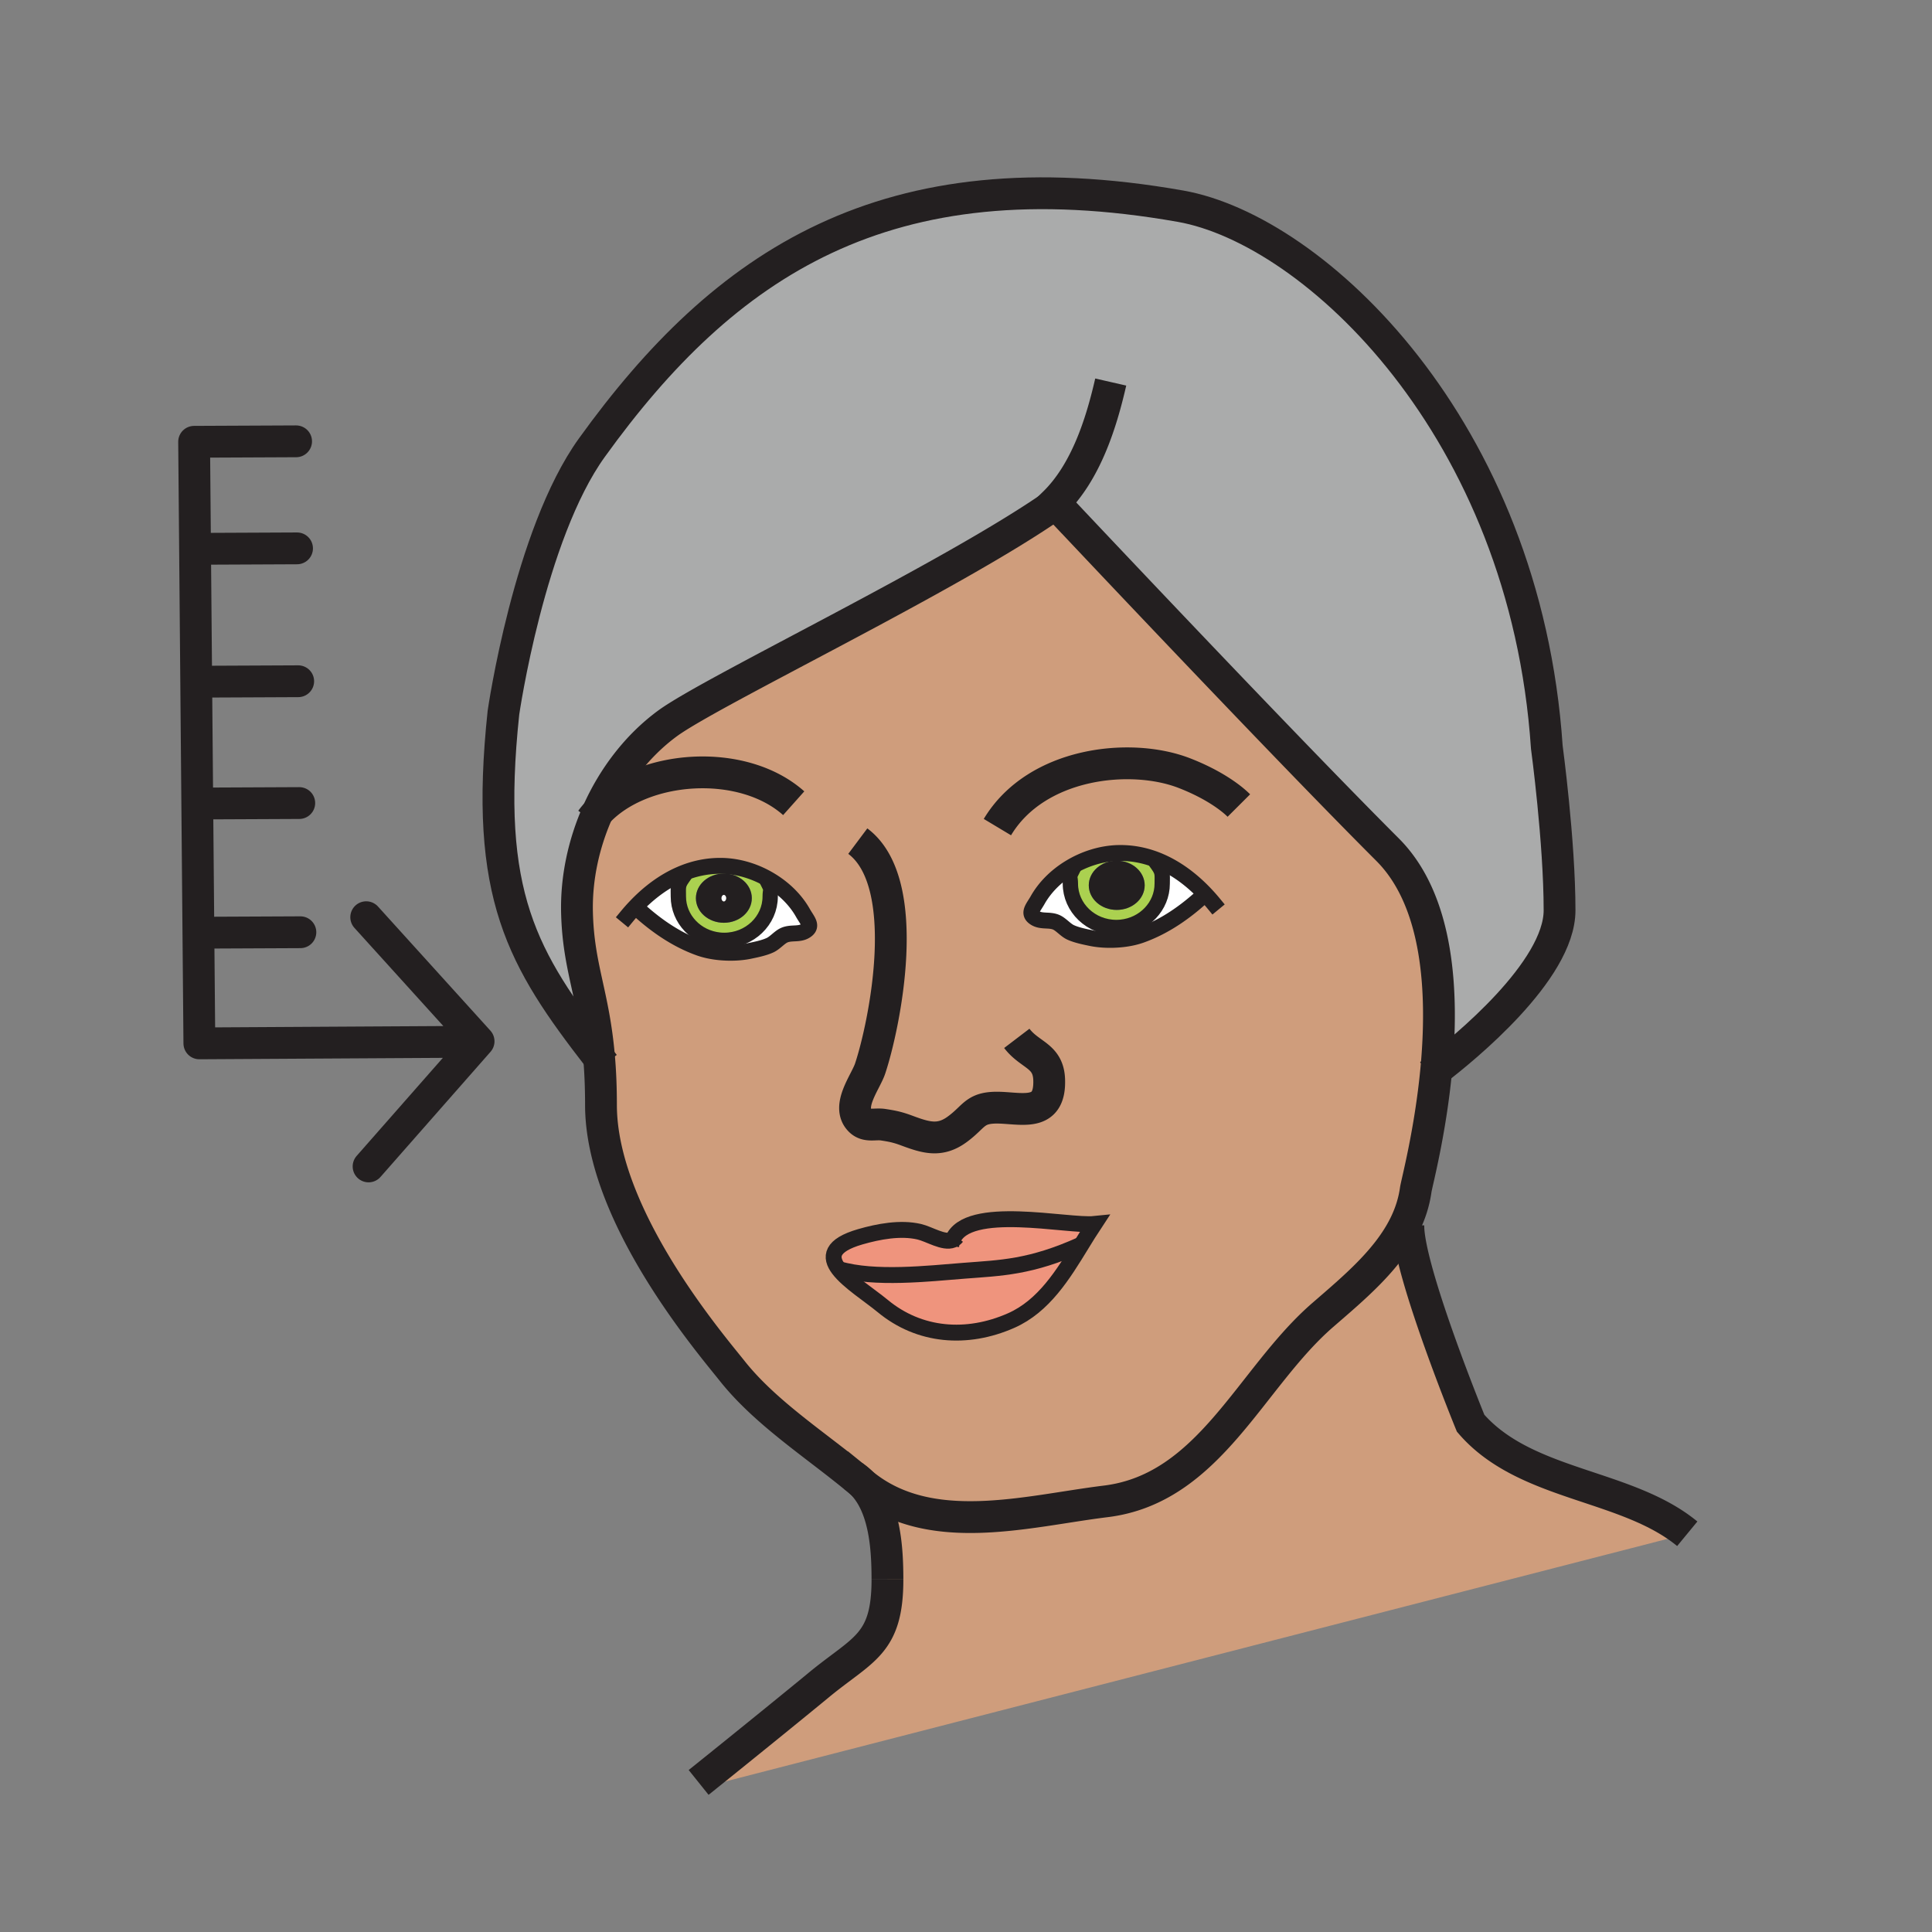 <?xml version="1.0"?><svg xmlns="http://www.w3.org/2000/svg" width="850.394" height="850.394" viewBox="0 0 850.394 850.394" overflow="visible"><rect x="0" y="0" width="850.394" height="850.394" fill="#808080" stroke="none"/><path d="M742.67 675.11L312 786l-4.49-1.44c23.79-19.079 46.39-37.51 52.89-42.88 19.42-16.04 30.22-17.62 30.22-46.449 0-13.58-1.05-32.101-11.3-42.41 29.65 24.77 72.92 12.25 107.31 8.04 45.91-5.591 63.68-54.41 95.63-82.08 13.78-11.94 28.54-24.24 36.15-39.811l1.49.271c-.32 19.46 27.409 87.2 27.409 87.2 23.981 27.849 68.511 26.549 95.361 48.669z" fill="#cf9d7c" class="aac-skin-fill"></path><path d="M467.54 224.81c-1.88-2-2.9-3.09-2.9-3.09-.13.09-.27.19-.409.29-45.25 31.69-150.96 82.13-170.4 96.4-13.3 9.76-23.88 23.61-30.79 39.15-6.18 13.92-9.43 29.2-9.06 44.13.59 24.36 7.37 35.86 9.74 64.06-33.84-43.7-50.68-71.51-42.12-152.08 0 0 11.29-78.28 38.92-116.63 58.27-80.87 129.33-129.18 259.1-106.28 58.84 10.39 151.82 97.67 161.229 238.13 0 0 5.61 41.47 5.61 71.81 0 26.75-42.46 61.16-54.28 70.22 3.15-33.32 1.34-74.16-21.39-96.9-44.48-44.49-126.78-131.73-143.25-149.21z" fill="#aaabab" class="aac-hair-fill"></path><path d="M530.45 393.46c-5.76-6.07-12.46-11.17-19.95-14.38-5.66-2.42-11.78-3.76-18.28-3.62-7.479.18-15.1 2.61-21.62 6.65-5.77 3.57-10.67 8.4-13.869 14.06-1.931 3.43-4.5 5.81-1.11 7.9 2.88 1.79 6.36.52 9.45 1.95 2.069.98 3.96 3.36 6.17 4.38 2.64 1.21 6.149 1.92 9 2.51 4.13.85 9.05 1.02 13.72.5 2.95-.32 5.79-.93 8.28-1.82 10.609-3.78 19.81-10.35 27.77-17.72l.439-.41zm-266.73 72.29c-2.37-28.2-9.15-39.7-9.74-64.06-.37-14.93 2.88-30.21 9.06-44.13 6.91-15.54 17.49-29.39 30.79-39.15 19.44-14.27 125.15-64.71 170.4-96.4.68 1.43 1.779 2.37 3.31 2.8 16.47 17.48 98.77 104.72 143.25 149.21 22.729 22.74 24.54 63.58 21.39 96.9-2.62 27.521-8.609 49.91-9.02 52.75-.76 5.46-2.42 10.53-4.75 15.3-7.61 15.57-22.37 27.87-36.15 39.811-31.95 27.67-49.72 76.489-95.63 82.08-34.39 4.21-77.66 16.729-107.31-8.04a23.19 23.19 0 0 0-3.73-3.09.437.437 0 0 1-.07-.061c-17.8-14.51-39.02-28.33-53.25-46.25-9.54-12.01-57.74-68.22-57.74-117.07 0-7.82-.3-14.59-.81-20.6zm15.98-66.63l.44.41c7.97 7.37 17.16 13.95 27.78 17.73 2.49.88 5.34 1.49 8.28 1.81 4.67.52 9.59.35 13.71-.5 2.85-.6 6.36-1.3 9-2.52 2.21-1.01 4.1-3.4 6.18-4.37 3.09-1.43 6.57-.16 9.44-1.95 3.4-2.09.83-4.47-1.11-7.9-3.19-5.66-8.1-10.49-13.87-14.06-6.52-4.05-14.14-6.48-21.61-6.65-6.51-.14-12.62 1.2-18.28 3.62-7.49 3.2-14.19 8.3-19.96 14.38zm202.03 139.63c-11.78 1.2-56.01-9-62.391 7.01-3.95 1.62-10.38-2.6-14.76-3.6-8.28-1.91-17.89-.09-25.93 2.229-12.92 3.75-13.56 8.851-9.49 14.221 4.23 5.56 13.49 11.39 19.44 16.3 16.07 13.28 36.97 14.97 56.48 6.35 14.4-6.37 22.9-20.3 30.99-33.51 1.891-3.07 3.751-6.11 5.661-9z" fill="#cf9d7c" class="aac-skin-fill"></path><path d="M530.45 393.46l-.44.41c-7.96 7.37-17.16 13.94-27.77 17.72-2.49.89-5.33 1.5-8.28 1.82l-.54-5.26c10.19-.99 18.14-9.22 18.14-19.2 0-4 .381-5.03-1.8-8.11l.74-1.76c7.49 3.21 14.19 8.31 19.95 14.38z" fill="#fff"></path><path d="M509.76 380.84c2.181 3.08 1.8 4.11 1.8 8.11 0 9.98-7.949 18.21-18.14 19.2-.68.07-1.37.1-2.07.1-11.159 0-20.21-8.65-20.21-19.3 0-2.96-.79-2.69.46-5.18l-1-1.66c6.521-4.04 14.141-6.47 21.62-6.65 6.5-.14 12.62 1.2 18.28 3.62l-.74 1.76zm-5.91 8.84c0-5.98-5.51-10.83-12.31-10.83-6.81 0-12.3 4.85-12.3 10.83 0 5.99 5.49 10.83 12.3 10.83 6.8 0 12.31-4.84 12.31-10.83z" fill="#abd150"></path><path d="M491.54 378.85c6.8 0 12.31 4.85 12.31 10.83 0 5.99-5.51 10.83-12.31 10.83-6.81 0-12.3-4.84-12.3-10.83 0-5.98 5.49-10.83 12.3-10.83zm4.42 10.83c0-2.65-1.97-4.8-4.42-4.8-2.43 0-4.41 2.15-4.41 4.8 0 2.66 1.98 4.82 4.41 4.82 2.45 0 4.42-2.16 4.42-4.82z" fill="#231f20"></path><path d="M491.54 384.88c2.45 0 4.42 2.15 4.42 4.8 0 2.66-1.97 4.82-4.42 4.82-2.43 0-4.41-2.16-4.41-4.82 0-2.65 1.98-4.8 4.41-4.8z" fill="#231f20"></path><path d="M493.42 408.15l.54 5.26c-4.67.52-9.59.35-13.72-.5-2.851-.59-6.36-1.3-9-2.51-2.21-1.02-4.101-3.4-6.17-4.38-3.09-1.43-6.57-.16-9.45-1.95-3.39-2.09-.82-4.47 1.11-7.9 3.199-5.66 8.1-10.49 13.869-14.06l1 1.66c-1.25 2.49-.46 2.22-.46 5.18 0 10.65 9.051 19.3 20.21 19.3.701 0 1.391-.03 2.071-.1z" fill="#fff"></path><path d="M419.34 545.76c6.38-16.01 50.61-5.81 62.391-7.01-1.91 2.89-3.771 5.93-5.66 9-22.58 10.2-35.65 10.32-51.64 11.58-15.9 1.25-39.43 3.91-55.26-.73l-.01.011c-4.07-5.37-3.43-10.471 9.49-14.221 8.04-2.319 17.65-4.14 25.93-2.229 4.379.999 10.809 5.219 14.759 3.599z" fill="#ef947d"></path><path d="M476.07 547.75c-8.09 13.21-16.59 27.14-30.99 33.51-19.51 8.62-40.41 6.931-56.48-6.35-5.95-4.91-15.21-10.74-19.44-16.3l.01-.011c15.83 4.641 39.36 1.98 55.26.73 15.99-1.259 29.06-1.379 51.64-11.579z" fill="#ef947d"></path><path d="M353.42 401.83c1.94 3.43 4.51 5.81 1.11 7.9-2.87 1.79-6.35.52-9.44 1.95-2.08.97-3.97 3.36-6.18 4.37-2.64 1.22-6.15 1.92-9 2.52-4.12.85-9.04 1.02-13.71.5l.53-5.26c.68.07 1.37.1 2.07.1 11.16 0 20.21-8.65 20.21-19.3 0-2.96.79-2.69-.46-5.18l1-1.66c5.77 3.57 10.68 8.4 13.87 14.06z" fill="#fff"></path><path d="M317.94 381.12c7.47.17 15.09 2.6 21.61 6.65l-1 1.66c1.25 2.49.46 2.22.46 5.18 0 10.65-9.05 19.3-20.21 19.3-.7 0-1.39-.03-2.07-.1-10.19-.99-18.14-9.22-18.14-19.2 0-4-.38-5.03 1.8-8.11l-.73-1.76c5.66-2.42 11.77-3.76 18.28-3.62zm12.98 14.22c0-5.98-5.5-10.83-12.3-10.83-6.81 0-12.31 4.85-12.31 10.83 0 5.99 5.5 10.83 12.31 10.83 6.8 0 12.3-4.84 12.3-10.83z" fill="#abd150"></path><path d="M318.62 384.51c6.8 0 12.3 4.85 12.3 10.83 0 5.99-5.5 10.83-12.3 10.83-6.81 0-12.31-4.84-12.31-10.83 0-5.98 5.5-10.83 12.31-10.83zm4.4 10.83c0-2.65-1.98-4.81-4.41-4.81-2.45 0-4.42 2.16-4.42 4.81 0 2.66 1.97 4.82 4.42 4.82 2.43 0 4.41-2.16 4.41-4.82z" fill="#231f20"></path><path d="M318.61 390.53c2.43 0 4.41 2.16 4.41 4.81 0 2.66-1.98 4.82-4.41 4.82-2.45 0-4.42-2.16-4.42-4.82 0-2.65 1.97-4.81 4.42-4.81zM316.73 413.81l-.53 5.26c-2.94-.32-5.79-.93-8.28-1.81-10.62-3.78-19.81-10.36-27.78-17.73l-.44-.41c5.77-6.08 12.47-11.18 19.96-14.38l.73 1.76c-2.18 3.08-1.8 4.11-1.8 8.11 0 9.98 7.95 18.21 18.14 19.2z" fill="#fff"></path><g fill="none" stroke="#231f20"><path d="M439.02 364.06c17.08-28.47 58.62-33.01 82.4-23.72 12.75 4.97 20.53 10.87 23.88 14.23M349.36 353.55c-22.62-20.17-66.71-17.08-86.32 4.01a37.48 37.48 0 0 0-2.87 3.45M377.57 370.23c24.8 18.55 11.68 81.37 5.43 100.11-1.99 5.98-10.54 16.57-4.52 22.771 2.91 3 6.65 1.38 10.29 1.949 3.78.591 6.05.971 10.39 2.591 8.39 3.119 14.5 5.01 22.07-.49 8.19-5.94 7.58-10.141 19.67-9.561 10.17.49 21.42 3.36 20.909-12.3-.34-10.78-8.46-10.649-14.25-18.25" stroke-width="14"></path><path d="M418.65 548.51c.12-.99.35-1.91.69-2.75 6.38-16.01 50.61-5.81 62.391-7.01-1.91 2.89-3.771 5.93-5.66 9-8.09 13.21-16.59 27.14-30.99 33.51-19.51 8.62-40.41 6.931-56.48-6.35-5.95-4.91-15.21-10.74-19.44-16.3-4.07-5.37-3.43-10.471 9.49-14.221 8.04-2.319 17.65-4.14 25.93-2.229 4.38 1 10.81 5.22 14.76 3.6.67-.27 1.26-.71 1.77-1.35" stroke-width="7"></path><path d="M369.17 558.6c15.83 4.641 39.36 1.98 55.26.73 15.99-1.26 29.06-1.38 51.64-11.58" stroke-width="7"></path><path d="M375.59 649.73a23.19 23.19 0 0 1 3.73 3.09c10.25 10.31 11.3 28.83 11.3 42.41M375.44 649.62c.03.02.06.04.08.05" stroke-width="14"></path><path d="M467.54 224.81c16.47 17.48 98.77 104.72 143.25 149.21 22.729 22.74 24.54 63.58 21.39 96.9-2.62 27.521-8.609 49.91-9.02 52.75-.76 5.46-2.42 10.53-4.75 15.3-7.61 15.57-22.37 27.87-36.15 39.811-31.95 27.67-49.72 76.489-95.63 82.08-34.39 4.21-77.66 16.729-107.31-8.04-.1-.08-.19-.16-.29-.24-1.13-.96-2.28-1.91-3.44-2.85a.437.437 0 0 1-.07-.061c-17.8-14.51-39.02-28.33-53.25-46.25-9.54-12.01-57.74-68.22-57.74-117.07 0-7.819-.3-14.59-.81-20.6-2.37-28.2-9.15-39.7-9.74-64.06-.37-14.93 2.88-30.21 9.06-44.13 6.91-15.54 17.49-29.39 30.79-39.15 19.44-14.27 125.15-64.71 170.4-96.4.14-.1.279-.2.409-.29.001 0 1.021 1.09 2.901 3.09zM307.51 784.56c23.79-19.079 46.39-37.51 52.89-42.88 19.42-16.04 30.22-17.62 30.22-46.449" stroke-width="14"></path><path d="M276.01 403.28a76.64 76.64 0 0 1 3.69-4.16c5.77-6.08 12.47-11.18 19.96-14.38 5.66-2.42 11.77-3.76 18.28-3.62 7.47.17 15.09 2.6 21.61 6.65 5.77 3.57 10.68 8.4 13.87 14.06 1.94 3.43 4.51 5.81 1.11 7.9-2.87 1.79-6.35.52-9.44 1.95-2.08.97-3.97 3.36-6.18 4.37-2.64 1.22-6.15 1.92-9 2.52-4.12.85-9.04 1.02-13.71.5-2.94-.32-5.79-.93-8.28-1.81-10.62-3.78-19.81-10.36-27.78-17.73" stroke-width="7" stroke-linecap="square" stroke-miterlimit="10"></path><path d="M338.55 389.43c1.25 2.49.46 2.22.46 5.18 0 10.65-9.05 19.3-20.21 19.3-.7 0-1.39-.03-2.07-.1-10.19-.99-18.14-9.22-18.14-19.2 0-4-.38-5.03 1.8-8.11" stroke-width="6.742" stroke-linecap="square" stroke-miterlimit="10"></path><path d="M323.02 395.34c0 2.66-1.98 4.82-4.41 4.82-2.45 0-4.42-2.16-4.42-4.82 0-2.65 1.97-4.81 4.42-4.81 2.43 0 4.41 2.16 4.41 4.81z" stroke-width="6.742"></path><path d="M534.14 397.62a76.622 76.622 0 0 0-3.689-4.16c-5.76-6.07-12.46-11.17-19.95-14.38-5.66-2.42-11.78-3.76-18.28-3.62-7.479.18-15.1 2.61-21.62 6.65-5.77 3.57-10.67 8.4-13.869 14.06-1.931 3.43-4.5 5.81-1.11 7.9 2.88 1.79 6.36.52 9.45 1.95 2.069.98 3.96 3.36 6.17 4.38 2.64 1.21 6.149 1.92 9 2.51 4.13.85 9.05 1.02 13.72.5 2.95-.32 5.79-.93 8.28-1.82 10.609-3.78 19.81-10.35 27.77-17.72" stroke-width="7" stroke-linecap="square" stroke-miterlimit="10"></path><path d="M471.6 383.77c-1.25 2.49-.46 2.22-.46 5.18 0 10.65 9.051 19.3 20.21 19.3.7 0 1.391-.03 2.07-.1 10.19-.99 18.14-9.22 18.14-19.2 0-4 .381-5.03-1.8-8.11" stroke-width="6.742" stroke-linecap="square" stroke-miterlimit="10"></path><path d="M487.13 389.68c0 2.66 1.98 4.82 4.41 4.82 2.45 0 4.42-2.16 4.42-4.82 0-2.65-1.97-4.8-4.42-4.8-2.43 0-4.41 2.15-4.41 4.8z" stroke-width="6.742"></path><path d="M469.92 225.1c-.88.01-1.67-.09-2.38-.29-1.53-.43-2.63-1.37-3.31-2.8a4.552 4.552 0 0 1-.24-.57c13.91-13.55 20.74-35.01 24.91-53.28M619.9 539.24c-.32 19.46 27.409 87.2 27.409 87.2 23.98 27.85 68.511 26.55 95.36 48.67" stroke-width="14"></path><path d="M265.96 468.64c-.76-.97-1.5-1.93-2.24-2.89-33.84-43.7-50.68-71.51-42.12-152.08 0 0 11.29-78.28 38.92-116.63 58.27-80.87 129.33-129.18 259.1-106.28 58.84 10.39 151.82 97.67 161.229 238.13 0 0 5.61 41.47 5.61 71.81 0 26.75-42.46 61.16-54.28 70.22-1.91 1.46-3.02 2.26-3.02 2.26" stroke-width="14"></path></g><path fill="none" d="M0 0h850.394v850.394H0z"></path><path fill="none" stroke="#231f20" stroke-width="14" stroke-linecap="round" stroke-linejoin="round" d="M87.751 459.253l121.975-.707M162.231 513.42l48.426-55.08-49.465-54.621M87.751 459.253l-2.31-264.794M85.852 241.576l44.894-.205M86.83 353.676l44.894-.205M86.362 300.062l44.894-.205M87.326 410.541l44.894-.205M85.441 194.459l44.893-.205"></path></svg>